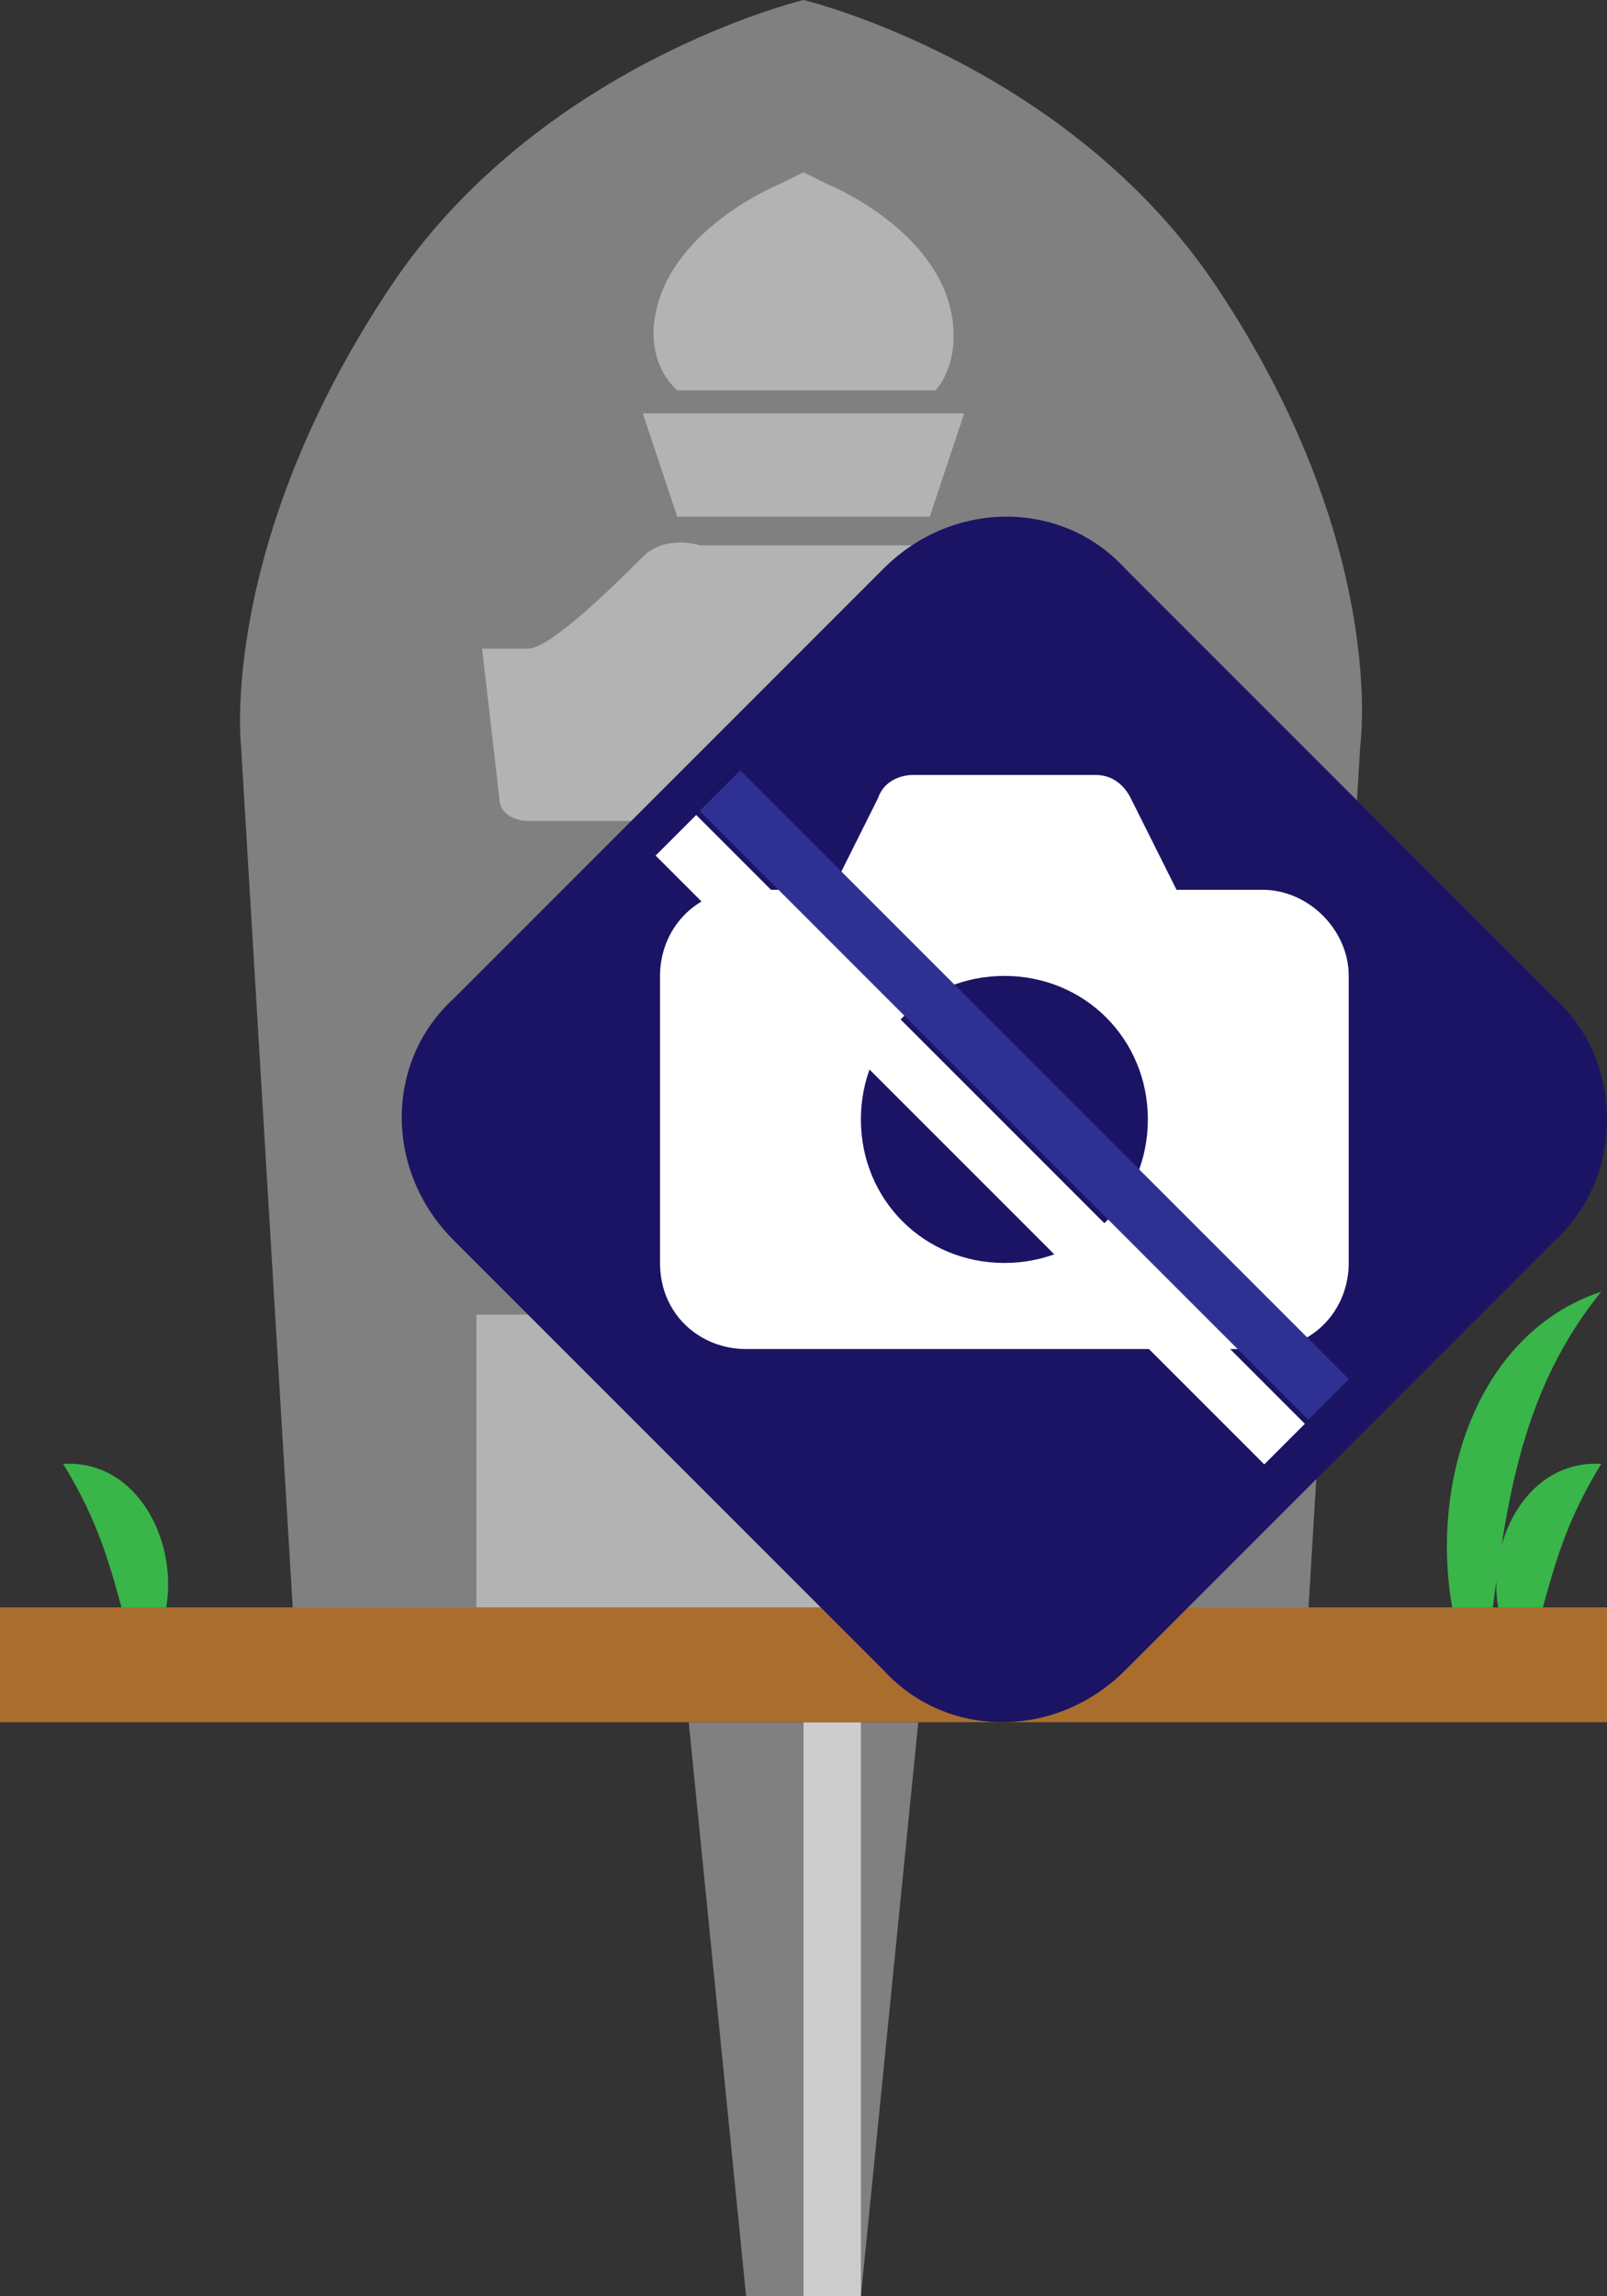 <?xml version="1.0" encoding="utf-8"?>
<!-- Generator: Adobe Illustrator 27.1.1, SVG Export Plug-In . SVG Version: 6.00 Build 0)  -->
<svg version="1.1" xmlns="http://www.w3.org/2000/svg" xmlns:xlink="http://www.w3.org/1999/xlink" x="0px" y="0px" viewBox="0 0 28 40" style="enable-background:new 0 0 28 40;" xml:space="preserve">
<rect x="0" y="0" width="28" height="40" fill="#333333" stroke="none"/>
<style type="text/css">
	.st0{display:none;}
	.st1{fill:#808080;}
	.st2{fill:#CCCCCC;}
	.st3{display:inline;fill:#808080;}
	.st4{display:inline;fill:#CCCCCC;}
	.st5{fill:#B3B3B3;}
	.st6{fill:#39B54A;}
	.st7{fill:#A96E2D;}
	.st8{fill:#1B1464;}
	.st9{fill:#FFFFFF;}
	.st10{fill:#2E3192;}
	.st11{opacity:0.3;fill:#FFFFFF;}
	.st12{fill:#FFCE00;}
	.st13{fill:#848484;}
	.st14{fill:#797979;}
	.st15{fill:#FF0000;}
	.st16{fill:#F2F2F2;}
</style>
<g id="ガイド_00000162338702563158607440000009963323815856875396_" class="st0">
</g>
<g id="ピン">
	<g>
		<g>
			<polygon class="st1" points="15,40 13,40 12,30 16,30 			"/>
			<rect x="14" y="30" class="st2" width="1" height="10"/>
		</g>
		<g class="st0">
			<rect x="12" y="20" class="st3" width="4" height="10"/>
			<rect x="14" y="20" class="st4" width="1" height="10"/>
		</g>
	</g>
</g>
<g id="ノーマル">
	<path id="船_00000092427410978014657930000017242199437549427613_" class="st1" d="M21.2,5C18.6,1.1,14,0,14,0S9.4,1.1,6.8,5
		c-3,4.5-2.6,8-2.6,8l0.9,15H14h8.8l0.9-15C23.7,13,24.2,9.5,21.2,5z"/>
	<circle id="水" class="st5" cx="14" cy="18.7" r="4.5"/>
	<g id="地">
		<rect x="8.3" y="22.4" class="st1" width="11.4" height="5.6"/>
		<rect x="8.3" y="22.9" class="st5" width="11.4" height="5.2"/>
	</g>
	<g id="風">
		<polygon class="st1" points="11.6,9.7 10.6,6.8 17.4,6.8 16.4,9.7 14,9.8 		"/>
		<polygon class="st5" points="14,7.2 11.2,7.2 11.9,9.3 14,9.4 16.1,9.3 16.8,7.2 		"/>
	</g>
	<g id="火">
		<path class="st1" d="M9.2,14.8c-0.5,0-0.9-0.3-0.9-0.8l-0.4-3.1h1.3c0.1,0,0.4-0.2,1.7-1.5c0.3-0.3,0.6-0.4,1-0.4
			c0.2,0,0.3,0,0.4,0h3.5c0.1,0,0.2,0,0.4,0c0.4,0,0.7,0.1,1,0.4c1.3,1.3,1.7,1.5,1.8,1.5l1.2,0L19.7,14c-0.1,0.5-0.5,0.8-0.9,0.8
			H9.2z"/>
		<path class="st5" d="M18.9,11.3c-0.4,0-1.6-1.2-2-1.6s-1-0.2-1-0.2H14h-1.8c0,0-0.6-0.2-1,0.2s-1.6,1.6-2,1.6s-0.8,0-0.8,0
			l0.3,2.6c0,0.3,0.3,0.4,0.5,0.4H14h4.8c0.3,0,0.5-0.2,0.5-0.4l0.3-2.6C19.7,11.3,19.3,11.3,18.9,11.3z"/>
	</g>
	<path id="空" class="st5" d="M16.6,5.6c-0.2-1.6-2.2-2.4-2.2-2.4L14,3l-0.4,0.2c0,0-2,0.8-2.2,2.4c-0.1,0.8,0.4,1.2,0.4,1.2H14
		h2.3C16.3,6.8,16.7,6.4,16.6,5.6z"/>
	<g id="地面_00000085960540020044898610000002193894466238366089_">
		<path id="草_00000050658507514173148250000014360179358624052912_" class="st6" d="M2.4,29c-0.4-1.3-0.5-2.2-1.3-3.5
			C2.8,25.4,3.5,27.9,2.4,29L2.4,29z"/>
		<path id="草_00000179627912085844586860000016558588140227868062_" class="st6" d="M26.6,29c-1.1-1.1-0.4-3.6,1.3-3.5
			C27.1,26.8,27,27.7,26.6,29L26.6,29z"/>
		<path id="草_00000151529837931384215080000007510860043949423779_" class="st6" d="M25.8,29.5c-1.2-2.3-0.6-6.1,2.1-7
			C26.2,24.6,26.2,27,25.8,29.5L25.8,29.5z"/>
		<rect id="地面" y="28" class="st7" width="28" height="2"/>
	</g>
</g>
<g id="画像なし">
	<g id="画像なし_00000052826117572747028460000016017265853480651424_">
		<path class="st8" d="M27.1,21.6l-7.5,7.5c-1.2,1.2-3.1,1.2-4.2,0l-7.5-7.5c-1.2-1.2-1.2-3.1,0-4.2l7.5-7.5c1.2-1.2,3.1-1.2,4.2,0
			l7.5,7.5C28.3,18.5,28.3,20.5,27.1,21.6z"/>
		<path id="カメラ" class="st9" d="M22,15.5h-1.5l-0.8-1.6c-0.1-0.2-0.3-0.4-0.6-0.4h-3.2c-0.2,0-0.5,0.1-0.6,0.4l-0.8,1.6H13
			c-0.9,0-1.5,0.7-1.5,1.5V22c0,0.9,0.7,1.5,1.5,1.5H22c0.9,0,1.5-0.7,1.5-1.5V17C23.5,16.2,22.8,15.5,22,15.5z M17.5,22
			c-1.4,0-2.5-1.1-2.5-2.5c0-1.4,1.1-2.5,2.5-2.5c1.4,0,2.5,1.1,2.5,2.5C20,20.9,18.9,22,17.5,22z"/>
		<g id="斜線">
			<rect x="10.3" y="18.6" transform="matrix(0.707 0.707 -0.707 0.707 18.766 -7.013)" class="st10" width="15" height="1"/>
			<rect x="9.6" y="19.4" transform="matrix(0.707 0.707 -0.707 0.707 19.059 -6.306)" class="st9" width="15" height="1"/>
		</g>
	</g>
</g>


</svg>